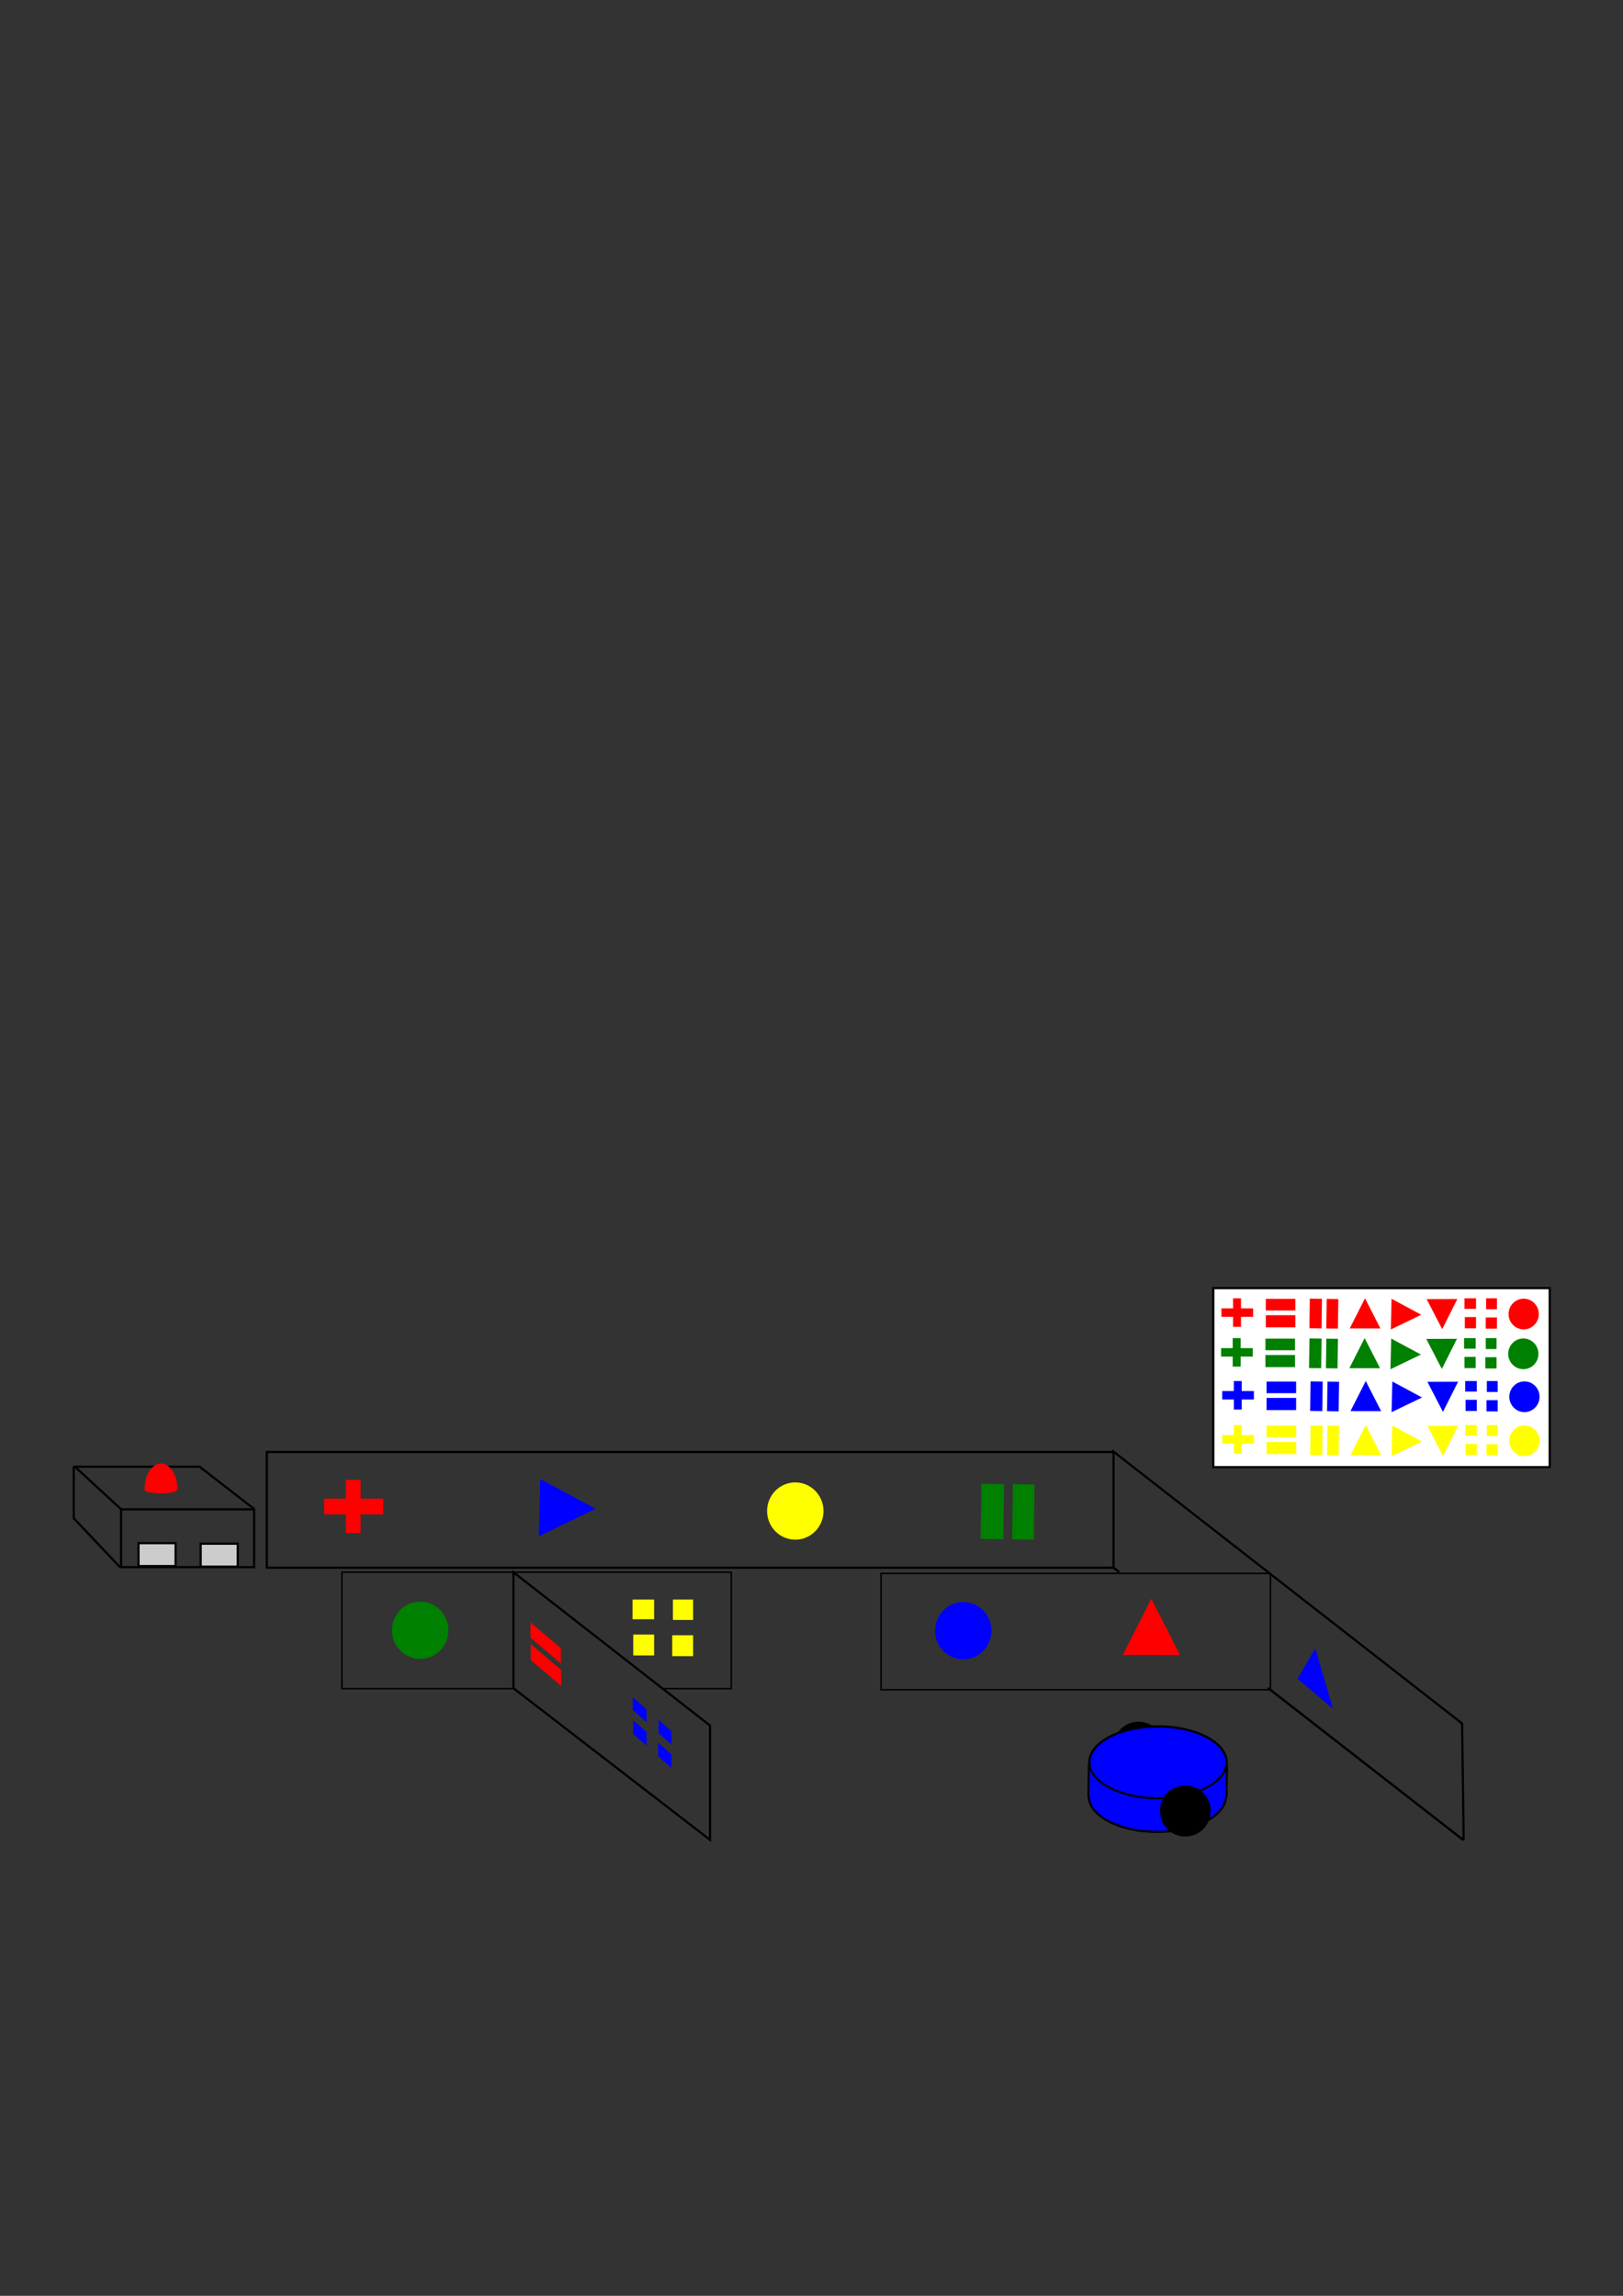 <?xml version="1.0" encoding="UTF-8" standalone="no"?>
<!-- Created with Inkscape (http://www.inkscape.org/) -->

<svg
   xmlns:dc="http://purl.org/dc/elements/1.1/"
   xmlns:cc="http://creativecommons.org/ns#"
   xmlns:rdf="http://www.w3.org/1999/02/22-rdf-syntax-ns#"
   xmlns:svg="http://www.w3.org/2000/svg"
   xmlns="http://www.w3.org/2000/svg"
   xmlns:sodipodi="http://sodipodi.sourceforge.net/DTD/sodipodi-0.dtd"
   xmlns:inkscape="http://www.inkscape.org/namespaces/inkscape"
   width="744.094"
   height="1052.362"
   id="svg9346"
   version="1.1"
   inkscape:version="0.48.4 r9939"
   sodipodi:docname="ratslife.svg">
  <rect width="100%" height="100%" fill="#333333" stroke="none"/>
  <defs
     id="defs9348" />
  <sodipodi:namedview
     id="base"
     pagecolor="#ffffff"
     bordercolor="#666666"
     borderopacity="1.0"
     inkscape:pageopacity="0.0"
     inkscape:pageshadow="2"
     inkscape:zoom="1.2188737"
     inkscape:cx="534.19719"
     inkscape:cy="259.82353"
     inkscape:document-units="px"
     inkscape:current-layer="layer1"
     showgrid="false"
     showguides="true"
     inkscape:guide-bbox="true"
     inkscape:window-width="1920"
     inkscape:window-height="1018"
     inkscape:window-x="-8"
     inkscape:window-y="-8"
     inkscape:window-maximized="1">
    <sodipodi:guide
       orientation="0,1"
       position="227,1005"
       id="guide9545" />
    <sodipodi:guide
       orientation="0,1"
       position="418.5,261"
       id="guide9880" />
    <sodipodi:guide
       orientation="0,1"
       position="156.5,209"
       id="guide9882" />
  </sodipodi:namedview>
  <g
     inkscape:label="Layer 1"
     inkscape:groupmode="layer"
     id="layer1">
    <g
       id="g10563"
       inkscape:export-filename="C:\Users\Administrator\Desktop\papers\computational-robotics-book\figs\ratslife.png"
       inkscape:export-xdpi="150"
       inkscape:export-ydpi="150">
      <path
         transform="translate(-20.613,-35.996)"
         d="m 554.2,836.897 a 11.589,11.589 0 1 1 -23.177,0 11.589,11.589 0 1 1 23.177,0 z"
         sodipodi:ry="11.588568"
         sodipodi:rx="11.588568"
         sodipodi:cy="836.89685"
         sodipodi:cx="542.61157"
         id="path10154-3"
         style="fill:#000000;stroke:none"
         sodipodi:type="arc" />
      <rect
         y="678.362"
         x="158.549"
         height="24.368"
         width="6.769"
         id="rect9512"
         style="fill:#ff0000;stroke:none" />
      <rect
         y="686.936"
         x="148.621"
         height="7.22"
         width="27.075"
         id="rect9514"
         style="fill:#ff0000;stroke:none" />
      <g
         transform="matrix(0.244,0,0,0.323,209.234,734.522)"
         id="g9547">
        <g
           transform="matrix(1.018,0.65,0.015,0.992,-4.083,-108.555)"
           id="g10023">
          <rect
             y="46.362"
             x="140"
             height="22"
             width="56"
             id="rect9516"
             style="fill:#ff0000;stroke:none" />
          <rect
             y="77.362"
             x="140"
             height="23"
             width="56"
             id="rect9518"
             style="fill:#ff0000;stroke:none" />
        </g>
      </g>
      <path
         sodipodi:nodetypes="cccc"
         inkscape:connector-curvature="0"
         id="path9551"
         d="m 514.776,758.584 13.064,-25.722 13.168,25.757 z"
         style="fill:#ff0000;stroke:none" />
      <g
         transform="matrix(-0.006,0.451,-0.451,-0.006,517.202,587.674)"
         id="g9541-8"
         style="fill:#008000">
        <rect
           style="fill:#008000;stroke:none"
           id="rect9516-8-2"
           width="56"
           height="22"
           x="207"
           y="92.362" />
        <rect
           style="fill:#008000;stroke:none"
           id="rect9518-6-5"
           width="56"
           height="23"
           x="207"
           y="123.362" />
      </g>
      <path
         transform="matrix(0.481,0,0,0.474,-110.386,711.719)"
         d="m 656.902,75.04 a 26.87,27.678 0 1 1 -53.74,0 26.87,27.678 0 1 1 53.74,0 z"
         sodipodi:ry="27.677795"
         sodipodi:rx="26.870058"
         sodipodi:cy="75.039978"
         sodipodi:cx="630.03217"
         id="path9586-8"
         style="fill:#008000;stroke:none"
         sodipodi:type="arc" />
      <path
         sodipodi:nodetypes="cccc"
         inkscape:connector-curvature="0"
         id="path9551-9"
         d="m 594.922,769.51 8.084,-13.984 8.148,27.791 z"
         style="fill:#0000ff;stroke:none" />
      <path
         inkscape:transform-center-x="6.363961"
         sodipodi:nodetypes="cccc"
         inkscape:connector-curvature="0"
         id="path9551-7-3"
         d="m 247.692,677.962 25.414,13.653 -26.054,12.57 z"
         style="fill:#0000ff;stroke:none" />
      <g
         transform="matrix(0.64,0.562,0,0.65,44.328,209.166)"
         id="g10027">
        <rect
           style="fill:#0000ff;stroke:none"
           id="rect9578-7"
           width="9.892"
           height="9.025"
           x="384.006"
           y="543.059" />
        <rect
           style="fill:#0000ff;stroke:none"
           id="rect9580-6"
           width="9.253"
           height="9.344"
           x="402.513"
           y="543.059" />
        <rect
           style="fill:#0000ff;stroke:none"
           id="rect9582-6"
           width="9.573"
           height="9.573"
           x="384.325"
           y="559.104" />
        <rect
           style="fill:#0000ff;stroke:none"
           id="rect9584-5"
           width="9.573"
           height="9.573"
           x="402.194"
           y="559.423" />
      </g>
      <path
         transform="matrix(0.481,0,0,0.474,138.572,711.914)"
         d="m 656.902,75.04 a 26.87,27.678 0 1 1 -53.74,0 26.87,27.678 0 1 1 53.74,0 z"
         sodipodi:ry="27.677795"
         sodipodi:rx="26.870058"
         sodipodi:cy="75.039978"
         sodipodi:cx="630.03217"
         id="path9586-82"
         style="fill:#0000ff;stroke:none"
         sodipodi:type="arc" />
      <g
         transform="translate(-94,152.5)"
         id="g10017">
        <rect
           style="fill:#ffff00;stroke:none"
           id="rect9578-5"
           width="9.892"
           height="9.025"
           x="384.006"
           y="580.711" />
        <rect
           style="fill:#ffff00;stroke:none"
           id="rect9580-3"
           width="9.253"
           height="9.344"
           x="402.513"
           y="580.711" />
        <rect
           style="fill:#ffff00;stroke:none"
           id="rect9582-61"
           width="9.573"
           height="9.573"
           x="384.325"
           y="596.756" />
        <rect
           style="fill:#ffff00;stroke:none"
           id="rect9584-8"
           width="9.573"
           height="9.573"
           x="402.194"
           y="597.076" />
      </g>
      <path
         transform="matrix(0.481,0,0,0.474,61.572,657.066)"
         d="m 656.902,75.04 a 26.87,27.678 0 1 1 -53.74,0 26.87,27.678 0 1 1 53.74,0 z"
         sodipodi:ry="27.677795"
         sodipodi:rx="26.870058"
         sodipodi:cy="75.039978"
         sodipodi:cx="630.03217"
         id="path9586-6"
         style="fill:#ffff00;stroke:none"
         sodipodi:type="arc" />
      <rect
         y="665.575"
         x="122.329"
         height="53.033"
         width="388.202"
         id="rect9820"
         style="fill:none;stroke:#000000" />
      <path
         sodipodi:nodetypes="ccc"
         inkscape:connector-curvature="0"
         id="path9822"
         d="m 509.824,664.868 160.513,125.158 0.707,53.184"
         style="fill:none;stroke:#000000;stroke-width:1px;stroke-linecap:butt;stroke-linejoin:miter;stroke-opacity:1" />
      <path
         sodipodi:nodetypes="cccc"
         inkscape:connector-curvature="0"
         id="path9824"
         d="m 510.553,718.629 2.534,1.973 m 68.21,53.102 89.683,69.818"
         style="fill:none;stroke:#000000;stroke-width:1.043px;stroke-linecap:butt;stroke-linejoin:miter;stroke-opacity:1" />
      <rect
         y="721.216"
         x="403.941"
         height="53.353"
         width="178.521"
         id="rect9820-1"
         style="fill:none;stroke:#000000;stroke-width:0.68" />
      <path
         sodipodi:nodetypes="cccccc"
         inkscape:connector-curvature="0"
         id="rect9820-1-7"
         d="m 235,774.039 -78.261,0 0,-53.353 178.521,0 0,53.353 -31.761,0"
         style="fill:none;stroke:#000000;stroke-width:0.68" />
      <path
         sodipodi:nodetypes="cc"
         inkscape:connector-curvature="0"
         id="path9822-3"
         d="m 325.524,843.362 0,-52.39 -90.134,-70.281 0,53.171 z"
         style="fill:none;stroke:#000000;stroke-width:1px;stroke-linecap:butt;stroke-linejoin:miter;stroke-opacity:1" />
      <rect
         y="691.862"
         x="55.5"
         height="26.5"
         width="61"
         id="rect10033"
         style="fill:none;stroke:#000000;stroke-width:1;stroke-miterlimit:4;stroke-dasharray:none" />
      <rect
         y="707.362"
         x="63.5"
         height="10.5"
         width="17"
         id="rect10035"
         style="fill:#cccccc;stroke:#000000;stroke-width:1;stroke-miterlimit:4;stroke-dasharray:none" />
      <rect
         y="707.602"
         x="92"
         height="10.5"
         width="17"
         id="rect10035-0"
         style="fill:#cccccc;stroke:#000000;stroke-width:1;stroke-miterlimit:4;stroke-dasharray:none" />
      <path
         inkscape:connector-curvature="0"
         id="path10081"
         d="m 116.478,691.65 -25.001,-19.347 -57.057,0"
         style="fill:none;stroke:#000000;stroke-width:1.005px;stroke-linecap:butt;stroke-linejoin:miter;stroke-opacity:1" />
      <path
         inkscape:connector-curvature="0"
         id="path10085"
         d="M 55.607,691.898 34.05,672.056"
         style="fill:none;stroke:#000000;stroke-width:1px;stroke-linecap:butt;stroke-linejoin:miter;stroke-opacity:1" />
      <path
         inkscape:connector-curvature="0"
         id="path10087"
         d="m 33.805,672.056 0,23.884 21.312,22.537"
         style="fill:none;stroke:#000000;stroke-width:1px;stroke-linecap:butt;stroke-linejoin:miter;stroke-opacity:1" />
      <g
         transform="translate(-2.327,-2.327)"
         id="g10091">
        <path
           style="fill:#ff0000;stroke:none"
           d="m 68.642,684.911 c 0,-6.489 3.358,-11.75 7.5,-11.75 4.142,0 7.5,5.261 7.5,11.75"
           id="path10060"
           inkscape:connector-curvature="0"
           sodipodi:nodetypes="csc" />
        <path
           sodipodi:type="arc"
           style="fill:#ff0000;stroke:none"
           id="path10089"
           sodipodi:cx="80.960594"
           sodipodi:cy="684.60999"
           sodipodi:rx="8.2062931"
           sodipodi:ry="1.7759888"
           d="m 89.167,684.61 c 0,0.981 -3.674,1.776 -8.206,1.776 -4.532,0 -8.206,-0.795 -8.206,-1.776 0,-0.981 3.674,-1.776 8.206,-1.776 4.532,0 8.206,0.795 8.206,1.776 z"
           transform="matrix(0.91,0,0,1,2.351,0.49)" />
      </g>
      <path
         sodipodi:nodetypes="csc"
         inkscape:connector-curvature="0"
         id="path10098-4"
         d="m 562.404,807.822 c 0,9.091 -14.096,16.46 -31.484,16.46 -17.388,0 -31.484,-7.37 -31.484,-16.46"
         style="fill:#0000ff;stroke:#000000"
         transform="translate(-0.308,15.435)" />
      <path
         d="m 562.404,807.822 a 31.484,16.46 0 1 1 -62.968,0 31.484,16.46 0 1 1 62.968,0 z"
         sodipodi:ry="16.460293"
         sodipodi:rx="31.483984"
         sodipodi:cy="807.82245"
         sodipodi:cx="530.92047"
         id="path10098"
         style="fill:#0000ff;stroke:#000000"
         sodipodi:type="arc" />
      <path
         inkscape:connector-curvature="0"
         id="path10129"
         d="m 499.231,808.695 -0.205,14.973"
         style="fill:none;stroke:#000000;stroke-width:1px;stroke-linecap:butt;stroke-linejoin:miter;stroke-opacity:1" />
      <path
         inkscape:connector-curvature="0"
         id="path10129-8"
         d="m 562.507,808.592 -0.205,14.973"
         style="fill:none;stroke:#000000;stroke-width:1px;stroke-linecap:butt;stroke-linejoin:miter;stroke-opacity:1" />
      <path
         inkscape:connector-curvature="0"
         id="path10150"
         d="m 499.741,817.551 0.002,-5.589 0.607,1.058 c 2.078,3.623 7.036,7.035 13.337,9.177 l 2.769,0.941 -8.358,9.9e-4 -8.358,10e-4 0.002,-5.589 z"
         style="fill:#0000ff;stroke:#0000ff;stroke-width:0.205;stroke-miterlimit:4;stroke-dasharray:none" />
      <path
         inkscape:connector-curvature="0"
         id="path10152"
         d="m 548.127,822.202 c 6.055,-2.062 10.723,-5.15 12.999,-8.599 l 0.812,-1.231 -0.127,3.897 c -0.07,2.143 -0.128,4.566 -0.128,5.384 l -5.7e-4,1.487 -8.153,-9.9e-4 -8.153,-10e-4 2.751,-0.937 z"
         style="fill:#0000ff;stroke:#0000ff;stroke-width:0.205;stroke-miterlimit:4;stroke-dasharray:none" />
      <path
         transform="translate(0.82,-6.769)"
         d="m 554.2,836.897 a 11.589,11.589 0 1 1 -23.177,0 11.589,11.589 0 1 1 23.177,0 z"
         sodipodi:ry="11.588568"
         sodipodi:rx="11.588568"
         sodipodi:cy="836.89685"
         sodipodi:cx="542.61157"
         id="path10154"
         style="fill:#000000;stroke:none"
         sodipodi:type="arc" />
      <g
         transform="translate(488.976,-292.893)"
         id="g10491">
        <rect
           style="fill:#ffffff;stroke:#000000;stroke-width:1;stroke-miterlimit:4;stroke-dasharray:none"
           id="rect10489"
           width="154.241"
           height="82.043"
           x="67.275"
           y="883.354" />
        <g
           transform="matrix(0.242,0,0,0.242,58.198,876.558)"
           id="g9750">
          <g
             id="g9588">
            <rect
               style="fill:#ff0000;stroke:none"
               id="rect9512-1"
               width="15"
               height="54"
               x="75"
               y="47.362" />
            <rect
               style="fill:#ff0000;stroke:none"
               id="rect9514-2"
               width="60"
               height="16"
               x="53"
               y="66.362" />
            <g
               id="g9547-9"
               transform="translate(-3,2)">
              <rect
                 y="46.362"
                 x="140"
                 height="22"
                 width="56"
                 id="rect9516-0"
                 style="fill:#ff0000;stroke:none" />
              <rect
                 y="77.362"
                 x="140"
                 height="23"
                 width="56"
                 id="rect9518-38"
                 style="fill:#ff0000;stroke:none" />
            </g>
            <g
               id="g9541-85"
               transform="matrix(-0.014,1,-1,-0.014,369.656,-156.936)">
              <rect
                 y="92.362"
                 x="207"
                 height="22"
                 width="56"
                 id="rect9516-8-77"
                 style="fill:#ff0000;stroke:none" />
              <rect
                 y="123.362"
                 x="207"
                 height="23"
                 width="56"
                 id="rect9518-6-0"
                 style="fill:#ff0000;stroke:none" />
            </g>
            <path
               style="fill:#ff0000;stroke:none"
               d="M 296,104.362 324.95,47.362 354.13,104.442 z"
               id="path9551-8"
               inkscape:connector-curvature="0"
               sodipodi:nodetypes="cccc" />
            <path
               style="fill:#ff0000;stroke:none"
               d="m 375.268,48.256 56.317,30.256 -57.737,27.856 z"
               id="path9551-7-9"
               inkscape:connector-curvature="0"
               sodipodi:nodetypes="cccc"
               inkscape:transform-center-x="6.363961" />
            <path
               style="fill:#ff0000;stroke:none"
               d="M 499.859,48.667 471.201,105.814 441.729,48.885 z"
               id="path9551-72-3"
               inkscape:connector-curvature="0"
               sodipodi:nodetypes="cccc" />
            <rect
               style="fill:#ff0000;stroke:none"
               id="rect9578-0"
               width="21.92"
               height="20"
               x="513.36"
               y="47.362" />
            <rect
               style="fill:#ff0000;stroke:none"
               id="rect9580-7"
               width="20.506"
               height="20.707"
               x="554.372"
               y="47.362" />
            <rect
               style="fill:#ff0000;stroke:none"
               id="rect9582-4"
               width="21.213"
               height="21.213"
               x="514.067"
               y="82.919" />
            <rect
               style="fill:#ff0000;stroke:none"
               id="rect9584-7"
               width="21.213"
               height="21.213"
               x="553.665"
               y="83.626" />
            <path
               sodipodi:type="arc"
               style="fill:#ff0000;stroke:none"
               id="path9586-83"
               sodipodi:cx="630.03217"
               sodipodi:cy="75.039978"
               sodipodi:rx="26.870058"
               sodipodi:ry="27.677795"
               d="m 656.902,75.04 c 0,15.286 -12.03,27.678 -26.87,27.678 -14.84,0 -26.87,-12.392 -26.87,-27.678 0,-15.286 12.03,-27.678 26.87,-27.678 14.84,0 26.87,12.392 26.87,27.678 z"
               transform="matrix(1.066,0,0,1.051,-46.046,-1.713)" />
          </g>
          <g
             style="fill:#008000"
             id="g9588-2"
             transform="translate(-0.691,75.35)">
            <rect
               style="fill:#008000;stroke:none"
               id="rect9512-9-7"
               width="15"
               height="54"
               x="75"
               y="47.362" />
            <rect
               style="fill:#008000;stroke:none"
               id="rect9514-4-1"
               width="60"
               height="16"
               x="53"
               y="66.362" />
            <g
               style="fill:#008000"
               id="g9547-1-0"
               transform="translate(-3,2)">
              <rect
                 y="46.362"
                 x="140"
                 height="22"
                 width="56"
                 id="rect9516-9-0"
                 style="fill:#008000;stroke:none" />
              <rect
                 y="77.362"
                 x="140"
                 height="23"
                 width="56"
                 id="rect9518-69-8"
                 style="fill:#008000;stroke:none" />
            </g>
            <g
               style="fill:#008000"
               id="g9541-8-3"
               transform="matrix(-0.014,1,-1,-0.014,369.656,-156.936)">
              <rect
                 y="92.362"
                 x="207"
                 height="22"
                 width="56"
                 id="rect9516-8-2-4"
                 style="fill:#008000;stroke:none" />
              <rect
                 y="123.362"
                 x="207"
                 height="23"
                 width="56"
                 id="rect9518-6-5-5"
                 style="fill:#008000;stroke:none" />
            </g>
            <path
               style="fill:#008000;stroke:none"
               d="M 296,104.362 324.95,47.362 354.13,104.442 z"
               id="path9551-5-0"
               inkscape:connector-curvature="0"
               sodipodi:nodetypes="cccc" />
            <path
               style="fill:#008000;stroke:none"
               d="m 375.268,48.256 56.317,30.256 -57.737,27.856 z"
               id="path9551-7-4-1"
               inkscape:connector-curvature="0"
               sodipodi:nodetypes="cccc"
               inkscape:transform-center-x="6.363961" />
            <path
               style="fill:#008000;stroke:none"
               d="M 499.859,48.667 471.201,105.814 441.729,48.885 z"
               id="path9551-72-9-4"
               inkscape:connector-curvature="0"
               sodipodi:nodetypes="cccc" />
            <rect
               style="fill:#008000;stroke:none"
               id="rect9578-1-5"
               width="21.92"
               height="20"
               x="513.36"
               y="47.362" />
            <rect
               style="fill:#008000;stroke:none"
               id="rect9580-2-6"
               width="20.506"
               height="20.707"
               x="554.372"
               y="47.362" />
            <rect
               style="fill:#008000;stroke:none"
               id="rect9582-5-2"
               width="21.213"
               height="21.213"
               x="514.067"
               y="82.919" />
            <rect
               style="fill:#008000;stroke:none"
               id="rect9584-0-0"
               width="21.213"
               height="21.213"
               x="553.665"
               y="83.626" />
            <path
               sodipodi:type="arc"
               style="fill:#008000;stroke:none"
               id="path9586-8-3"
               sodipodi:cx="630.03217"
               sodipodi:cy="75.039978"
               sodipodi:rx="26.870058"
               sodipodi:ry="27.677795"
               d="m 656.902,75.04 c 0,15.286 -12.03,27.678 -26.87,27.678 -14.84,0 -26.87,-12.392 -26.87,-27.678 0,-15.286 12.03,-27.678 26.87,-27.678 14.84,0 26.87,12.392 26.87,27.678 z"
               transform="matrix(1.066,0,0,1.051,-46.046,-1.713)" />
          </g>
          <g
             style="fill:#0000ff"
             id="g9588-3"
             transform="translate(1.431,156.667)">
            <rect
               style="fill:#0000ff;stroke:none"
               id="rect9512-93-5"
               width="15"
               height="54"
               x="75"
               y="47.362" />
            <rect
               style="fill:#0000ff;stroke:none"
               id="rect9514-9-6"
               width="60"
               height="16"
               x="53"
               y="66.362" />
            <g
               style="fill:#0000ff"
               id="g9547-6-6"
               transform="translate(-3,2)">
              <rect
                 y="46.362"
                 x="140"
                 height="22"
                 width="56"
                 id="rect9516-7-6"
                 style="fill:#0000ff;stroke:none" />
              <rect
                 y="77.362"
                 x="140"
                 height="23"
                 width="56"
                 id="rect9518-9-7"
                 style="fill:#0000ff;stroke:none" />
            </g>
            <g
               style="fill:#0000ff"
               id="g9541-9-6"
               transform="matrix(-0.014,1,-1,-0.014,369.656,-156.936)">
              <rect
                 y="92.362"
                 x="207"
                 height="22"
                 width="56"
                 id="rect9516-8-7-7"
                 style="fill:#0000ff;stroke:none" />
              <rect
                 y="123.362"
                 x="207"
                 height="23"
                 width="56"
                 id="rect9518-6-6-7"
                 style="fill:#0000ff;stroke:none" />
            </g>
            <path
               style="fill:#0000ff;stroke:none"
               d="M 296,104.362 324.95,47.362 354.13,104.442 z"
               id="path9551-9-1"
               inkscape:connector-curvature="0"
               sodipodi:nodetypes="cccc" />
            <path
               style="fill:#0000ff;stroke:none"
               d="m 375.268,48.256 56.317,30.256 -57.737,27.856 z"
               id="path9551-7-3-9"
               inkscape:connector-curvature="0"
               sodipodi:nodetypes="cccc"
               inkscape:transform-center-x="6.363961" />
            <path
               style="fill:#0000ff;stroke:none"
               d="M 499.859,48.667 471.201,105.814 441.729,48.885 z"
               id="path9551-72-5-1"
               inkscape:connector-curvature="0"
               sodipodi:nodetypes="cccc" />
            <rect
               style="fill:#0000ff;stroke:none"
               id="rect9578-7-6"
               width="21.92"
               height="20"
               x="513.36"
               y="47.362" />
            <rect
               style="fill:#0000ff;stroke:none"
               id="rect9580-6-2"
               width="20.506"
               height="20.707"
               x="554.372"
               y="47.362" />
            <rect
               style="fill:#0000ff;stroke:none"
               id="rect9582-6-7"
               width="21.213"
               height="21.213"
               x="514.067"
               y="82.919" />
            <rect
               style="fill:#0000ff;stroke:none"
               id="rect9584-5-2"
               width="21.213"
               height="21.213"
               x="553.665"
               y="83.626" />
            <path
               sodipodi:type="arc"
               style="fill:#0000ff;stroke:none"
               id="path9586-82-7"
               sodipodi:cx="630.03217"
               sodipodi:cy="75.039978"
               sodipodi:rx="26.870058"
               sodipodi:ry="27.677795"
               d="m 656.902,75.04 c 0,15.286 -12.03,27.678 -26.87,27.678 -14.84,0 -26.87,-12.392 -26.87,-27.678 0,-15.286 12.03,-27.678 26.87,-27.678 14.84,0 26.87,12.392 26.87,27.678 z"
               transform="matrix(1.066,0,0,1.051,-46.046,-1.713)" />
          </g>
          <g
             style="fill:#ffff00"
             id="g9588-5"
             transform="translate(1.431,240.106)">
            <rect
               style="fill:#ffff00;stroke:none"
               id="rect9512-4-6"
               width="15"
               height="54"
               x="75"
               y="47.362" />
            <rect
               style="fill:#ffff00;stroke:none"
               id="rect9514-41-5"
               width="60"
               height="16"
               x="53"
               y="66.362" />
            <g
               style="fill:#ffff00"
               id="g9547-61-1"
               transform="translate(-3,2)">
              <rect
                 y="46.362"
                 x="140"
                 height="22"
                 width="56"
                 id="rect9516-6-3"
                 style="fill:#ffff00;stroke:none" />
              <rect
                 y="77.362"
                 x="140"
                 height="23"
                 width="56"
                 id="rect9518-3-9"
                 style="fill:#ffff00;stroke:none" />
            </g>
            <g
               style="fill:#ffff00"
               id="g9541-3-9"
               transform="matrix(-0.014,1,-1,-0.014,369.656,-156.936)">
              <rect
                 y="92.362"
                 x="207"
                 height="22"
                 width="56"
                 id="rect9516-8-5-5"
                 style="fill:#ffff00;stroke:none" />
              <rect
                 y="123.362"
                 x="207"
                 height="23"
                 width="56"
                 id="rect9518-6-53-9"
                 style="fill:#ffff00;stroke:none" />
            </g>
            <path
               style="fill:#ffff00;stroke:none"
               d="M 296,104.362 324.95,47.362 354.13,104.442 z"
               id="path9551-2-2"
               inkscape:connector-curvature="0"
               sodipodi:nodetypes="cccc" />
            <path
               style="fill:#ffff00;stroke:none"
               d="m 375.268,48.256 56.317,30.256 -57.737,27.856 z"
               id="path9551-7-8-6"
               inkscape:connector-curvature="0"
               sodipodi:nodetypes="cccc"
               inkscape:transform-center-x="6.363961" />
            <path
               style="fill:#ffff00;stroke:none"
               d="M 499.859,48.667 471.201,105.814 441.729,48.885 z"
               id="path9551-72-2-5"
               inkscape:connector-curvature="0"
               sodipodi:nodetypes="cccc" />
            <rect
               style="fill:#ffff00;stroke:none"
               id="rect9578-5-3"
               width="21.92"
               height="20"
               x="513.36"
               y="47.362" />
            <rect
               style="fill:#ffff00;stroke:none"
               id="rect9580-3-2"
               width="20.506"
               height="20.707"
               x="554.372"
               y="47.362" />
            <rect
               style="fill:#ffff00;stroke:none"
               id="rect9582-61-4"
               width="21.213"
               height="21.213"
               x="514.067"
               y="82.919" />
            <rect
               style="fill:#ffff00;stroke:none"
               id="rect9584-8-4"
               width="21.213"
               height="21.213"
               x="553.665"
               y="83.626" />
            <path
               sodipodi:type="arc"
               style="fill:#ffff00;stroke:none"
               id="path9586-6-4"
               sodipodi:cx="630.03217"
               sodipodi:cy="75.039978"
               sodipodi:rx="26.870058"
               sodipodi:ry="27.677795"
               d="m 656.902,75.04 c 0,15.286 -12.03,27.678 -26.87,27.678 -14.84,0 -26.87,-12.392 -26.87,-27.678 0,-15.286 12.03,-27.678 26.87,-27.678 14.84,0 26.87,12.392 26.87,27.678 z"
               transform="matrix(1.066,0,0,1.051,-46.046,-1.713)" />
          </g>
        </g>
      </g>
    </g>
  </g>
</svg>

